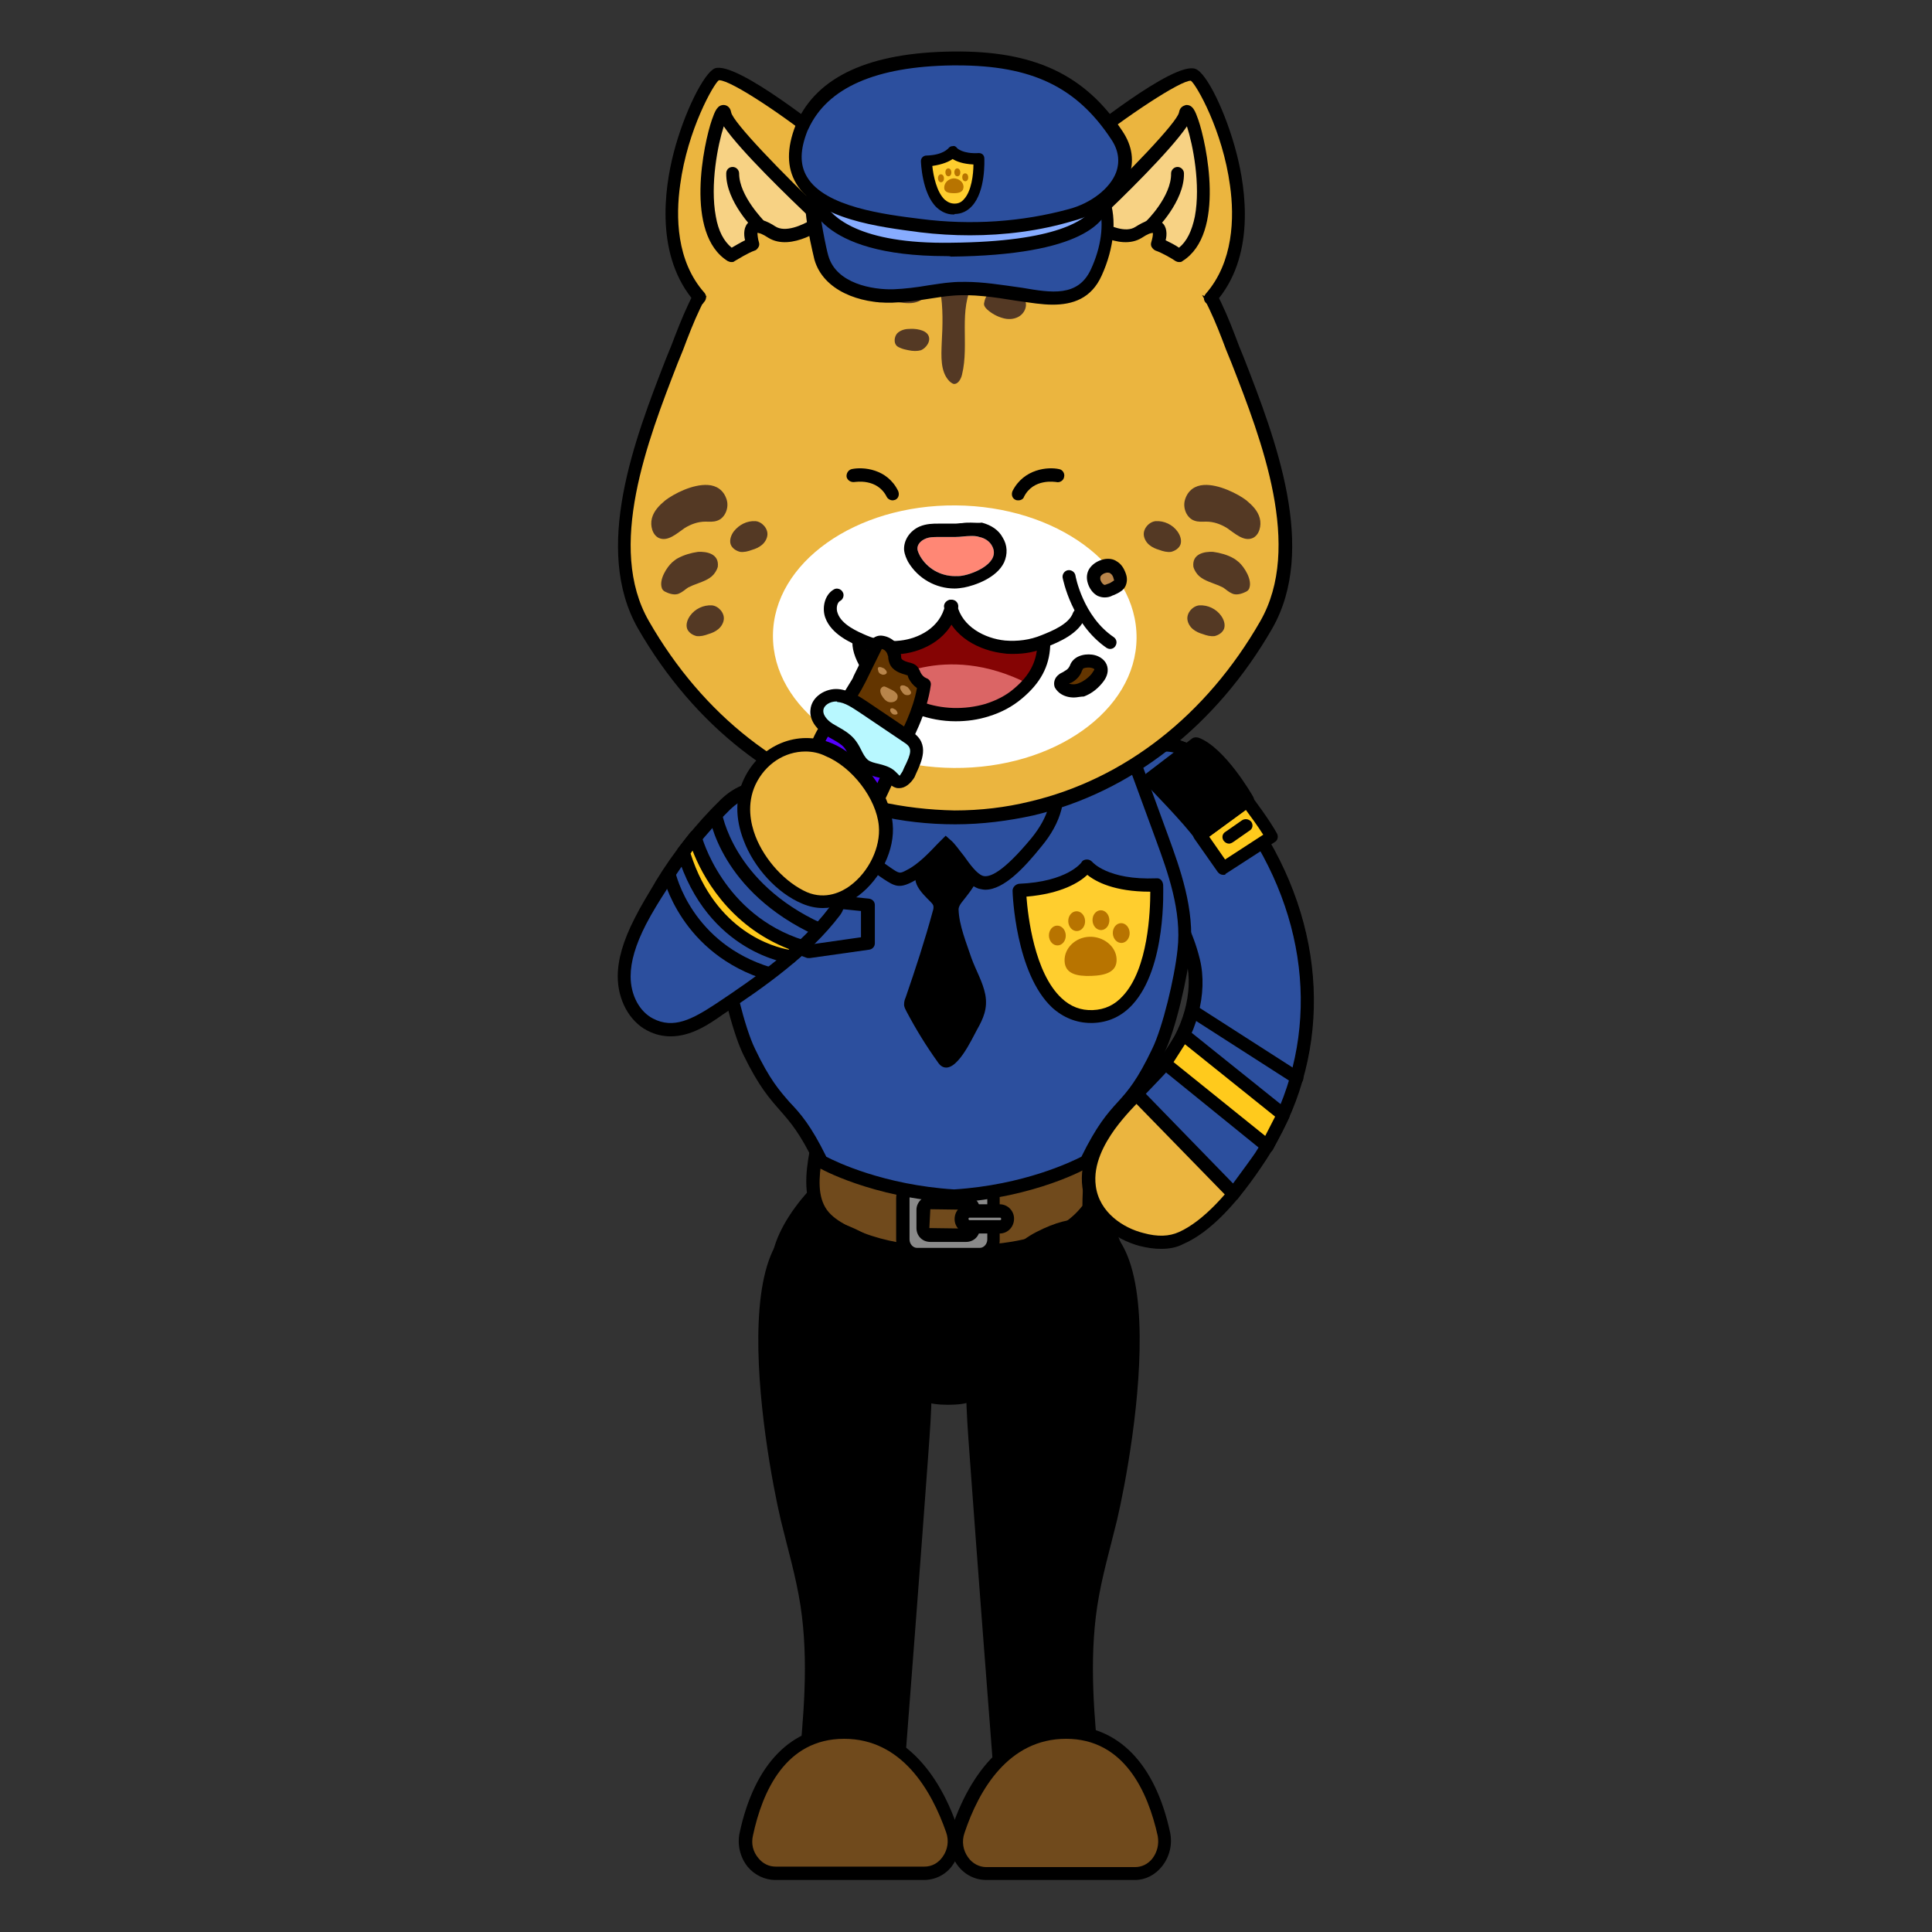 <?xml version="1.0" encoding="utf-8"?>
<!-- Generator: Adobe Illustrator 26.5.0, SVG Export Plug-In . SVG Version: 6.00 Build 0)  -->
<svg version="1.1" id="레이어_1" xmlns="http://www.w3.org/2000/svg" xmlns:xlink="http://www.w3.org/1999/xlink" x="0px"
	 y="0px" viewBox="0 0 390 390" style="enable-background:new 0 0 390 390;" xml:space="preserve">
<rect x="0" y="0" width="390" height="390" fill="#333333" stroke="none"/>
<g>
	<path d="M211.9,234.1c-5.9-3.1-13.3-4.5-20.5-4.6c-7.2,0-14.6,1.5-20.5,4.6c-7,3.7-17.5,16.3-14.7,24.1c1,2.9,3.7,5.1,6.3,7
		c8,6.1,16.2,12,24.4,17.7c1.3,0.9,7.7,0.9,9,0c8.3-5.8,16.4-11.7,24.4-17.7c2.6-1.9,5.2-4,6.3-7
		C229.4,250.4,218.9,237.7,211.9,234.1z"/>
	<g>
		<path style="fill:#704A1C;" d="M220.2,233c0,3.7-0.3,7.2-0.3,10.9c-4.9,6.6-13.5,8.2-21.3,8.7c-9.6,0.7-19.7,0.4-28.4-4.2
			c-1.6-0.9-3.3-1.9-4.4-3.5c-2.4-3.4-1.8-8.2-1.1-12.3c14.8-0.6,30.2-1.6,45.1-2.3C213.1,230.2,217.1,231.7,220.2,233z"/>
		<path d="M191.3,254.3c-7,0-14.8-0.9-21.8-4.6c-1.5-0.8-3.5-2-4.8-3.9c-2.6-3.8-2.1-8.9-1.3-13.3l0.2-1.1l1.1,0
			c7.4-0.3,15-0.7,22.5-1.1c7.6-0.4,15.1-0.8,22.5-1.1c3.5-0.1,7.5,1.3,11,2.8l0.8,0.3v0.9c0,1.9-0.1,3.7-0.2,5.5
			c-0.1,1.8-0.2,3.5-0.2,5.4v0.4l-0.3,0.4c-5.4,7.2-14.7,8.7-22.2,9.3C196.4,254.1,193.9,254.3,191.3,254.3z M165.9,233.9
			c-0.6,3.8-0.9,7.6,1,10.3c1,1.4,2.6,2.4,3.9,3.1c8.9,4.7,19.4,4.6,27.7,4c6.9-0.5,15.3-1.8,20-7.9c0-1.7,0.1-3.4,0.2-5.1
			c0.1-1.5,0.1-3,0.2-4.5c-3-1.2-6.2-2.3-9-2.2c-7.4,0.3-15,0.7-22.5,1.1C180.1,233.2,172.9,233.6,165.9,233.9z"/>
	</g>
	<g>
		<path style="fill:#8A8A8A;" d="M197.7,238.9h-12.7c-1.5,0-2.8,1.3-2.8,3v8.3c0,1.7,1.3,3,2.8,3h12.7c1.5,0,2.8-1.3,2.8-3v-8.3
			C200.5,240.2,199.3,238.9,197.7,238.9z M196.5,247.9c0,0.8-0.7,1.4-1.5,1.4h-7.2c-0.8,0-1.5-0.6-1.5-1.4v-3.7
			c0-0.8,0.7-1.4,1.5-1.4h7.2c0.8,0,1.5,0.6,1.5,1.4V247.9z"/>
		<path d="M197.7,254.5h-12.7c-2.3,0-4.1-1.9-4.1-4.3v-8.3c0-2.4,1.9-4.3,4.1-4.3h12.7c2.3,0,4.1,1.9,4.1,4.3v8.3
			C201.9,252.6,200,254.5,197.7,254.5z M185.1,240.2c-0.8,0-1.5,0.8-1.5,1.7v8.3c0,0.9,0.7,1.7,1.5,1.7h12.7c0.8,0,1.5-0.8,1.5-1.7
			v-8.3c0-0.9-0.7-1.7-1.5-1.7H185.1z M195,250.7h-7.2c-1.6,0-2.8-1.2-2.8-2.8v-3.7c0-1.5,1.3-2.8,2.8-2.8h7.2
			c1.6,0,2.8,1.2,2.8,2.8v3.7C197.8,249.5,196.6,250.7,195,250.7z M187.8,244.1l-0.2,3.8l7.3,0.1l0.2-0.1v-3.7L187.8,244.1z"/>
	</g>
	<g>
		<path style="fill:#8A8A8A;" d="M202.7,247.7h-7.9c-0.4,0-0.7-0.3-0.7-0.7v-1.8c0-0.4,0.3-0.7,0.7-0.7h7.9c0.4,0,0.7,0.3,0.7,0.7
			v1.8C203.4,247.3,203.1,247.7,202.7,247.7z"/>
		<path d="M201.8,249h-6.2c-1.6,0-2.9-1.3-2.9-2.9c0-1.7,1.3-3,2.9-3h6.2c1.6,0,2.9,1.3,2.9,2.9C204.7,247.7,203.4,249,201.8,249z
			 M195.7,245.8c-0.1,0-0.2,0.1-0.2,0.2c0,0.2,0.1,0.3,0.2,0.3h6.2c0.1,0,0.2-0.1,0.2-0.2c0-0.2-0.1-0.3-0.2-0.3H195.7z"/>
	</g>
	<g>
		<path d="M157.6,306.8c1.4,5.8,3.1,11.5,4,17.4c1.7,11.2,0.6,22.6-0.5,33.8c6.9,2.1,14.2,2.6,21.3,1.6c1.7-22.1,3.4-44.1,5-66.2
			c0.6-8.3,1.3-16.8-0.4-25c-1.7-8.2-6.1-16.1-13.1-19.7C143.4,232.9,154.5,293.6,157.6,306.8z"/>
		<g>
			<path style="fill:#704A1C;" d="M156.5,378.2c-3.9,0-6.7-3.9-5.9-7.9c1.8-8.4,6.7-20.6,19.8-20.6c12.7,0,18.9,11.5,21.8,19.9
				c1.4,4.2-1.5,8.6-5.7,8.6H156.5z"/>
			<path d="M186.5,379.5h-30c-2.1,0-4.2-1-5.6-2.7c-1.5-1.9-2.1-4.4-1.6-6.8c3-14,10.5-21.6,21.1-21.6c10.3,0,18.5,7.4,23,20.8
				c0.8,2.5,0.4,5.2-1.1,7.3C191,378.4,188.8,379.5,186.5,379.5z M170.4,351c-11.8,0-16.5,10.6-18.4,19.5c-0.4,1.7,0,3.3,1.1,4.6
				c0.9,1.1,2.1,1.7,3.5,1.7h30c1.5,0,2.8-0.7,3.7-2c1-1.4,1.3-3.2,0.7-4.9C188,361.3,182,351,170.4,351z"/>
		</g>
	</g>
	<g>
		<path d="M225.5,306.8c-1.4,5.8-3.1,11.5-4,17.4c-1.7,11.2-0.6,22.6,0.5,33.8c-6.9,2.1-14.2,2.6-21.3,1.6
			c-1.7-22.1-3.4-44.1-5-66.2c-0.6-8.3-1.3-16.8,0.4-25c1.7-8.2,6.1-16.1,13.1-19.7C239.8,232.9,228.6,293.6,225.5,306.8z"/>
		<g>
			<path style="fill:#704A1C;" d="M229.1,378.2c3.9,0,6.7-3.9,5.9-7.9c-1.8-8.4-6.7-20.6-19.8-20.6c-12.7,0-18.9,11.5-21.8,19.9
				c-1.4,4.2,1.5,8.6,5.7,8.6H229.1z"/>
			<path d="M229.1,379.5h-30c-2.3,0-4.5-1.1-5.9-3.1c-1.5-2.1-1.9-4.8-1.1-7.3c4.5-13.4,12.7-20.8,23-20.8
				c10.6,0,18.1,7.7,21.1,21.6c0.5,2.4-0.1,4.9-1.6,6.8C233.2,378.5,231.2,379.5,229.1,379.5z M215.2,351c-11.6,0-17.6,10.3-20.5,19
				c-0.6,1.7-0.3,3.5,0.7,4.9c0.9,1.3,2.3,2,3.7,2h30c1.4,0,2.6-0.6,3.5-1.7c1-1.3,1.4-2.9,1.1-4.6C231.7,361.6,226.9,351,215.2,351
				z"/>
		</g>
	</g>
</g>
<g>
	<g>
		<path style="fill:#EBB53F;" d="M232.4,150.5c0.9-0.1,1.8-0.2,2.7-0.2c8.1,0,14.1,10.6,18.7,17.9c11.8,18.8,14.9,43.3,0.7,65.2
			c-4.2,6.5-10,13.8-16.1,16.5c-2.6,1.2-5.4,0.9-8.1,0.2c-4.8-1.3-9.8-4.9-10.5-10.7c-0.6-4.4,1.5-8.9,4-12.3
			c3.4-4.6,7.7-8.2,11.3-12.5c4.6-5.5,7.5-13.7,5.7-20.9c-1.8-7.2-5-11.3-8.4-17.5c-3-5.3-6.5-9.7-6.9-16.4
			C225.1,153.8,228.2,151.2,232.4,150.5z"/>
		<path d="M234.4,252.1c-1.4,0-2.8-0.2-4.4-0.6c-4.8-1.3-10.6-5.1-11.5-11.8c-0.7-5.2,1.9-10.1,4.3-13.3c2-2.7,4.3-5.1,6.5-7.4
			c1.6-1.7,3.3-3.4,4.8-5.2c4.8-5.8,7-13.5,5.5-19.7c-1.3-5.3-3.5-8.9-6-13.1c-0.8-1.3-1.5-2.6-2.4-4c-0.6-1-1.2-2-1.7-3
			c-2.4-4.1-5-8.3-5.3-14c-0.4-6,2.4-9.9,8-10.8c0.9-0.1,1.9-0.2,2.9-0.2c8.3,0,14.2,9.5,18.9,17.1l0.9,1.4
			c13.5,21.6,13.8,46.5,0.7,66.6c-5.8,8.9-11.4,14.7-16.7,17C237.6,251.8,236.1,252.1,234.4,252.1z M235.1,151.6
			c-0.9,0-1.7,0.1-2.5,0.2l0,0c-4.3,0.7-6.1,3.2-5.8,8c0.3,5.1,2.6,8.8,5,12.8c0.6,1,1.2,2,1.8,3c0.8,1.4,1.6,2.7,2.3,4
			c2.6,4.4,4.9,8.2,6.3,13.9c1.7,6.9-0.6,15.6-6,22c-1.6,1.9-3.3,3.7-4.9,5.4c-2.2,2.2-4.4,4.5-6.3,7.1c-2,2.8-4.4,7-3.8,11.4
			c0.7,5.4,5.6,8.5,9.6,9.5c2.9,0.8,5.2,0.7,7.2-0.2c4.7-2.1,10.1-7.7,15.5-16c12.5-19.3,12.2-43.1-0.7-63.8l-0.9-1.4
			C247.5,160.4,242,151.6,235.1,151.6C235.2,151.6,235.2,151.6,235.1,151.6z M232.4,150.5L232.4,150.5L232.4,150.5z"/>
	</g>
	<g>
		<path style="fill:#2C4F9E;" d="M249,241c1-1.4,4.6-6.2,5.5-7.6c14.2-21.9,11.1-46.4-0.7-65.2c-4.6-7.3-10.6-17.9-18.7-17.9
			c-0.9,0-1.9,0.1-2.7,0.2c-4.2,0.7-7.3,3.3-6.9,9.4c0.4,6.7,3.9,11.1,6.9,16.4c3.5,6.2,6.7,10.4,8.4,17.5
			c1.8,7.2-1.2,15.4-5.7,20.9c-1.8,2.2-3.8,4.2-5.7,6.2L249,241z"/>
		<path d="M249,242.3c-0.4,0-0.7-0.1-1-0.4l-19.6-20.1c-0.5-0.5-0.5-1.3,0-1.9l0.8-0.9c1.6-1.7,3.3-3.4,4.8-5.2
			c4.8-5.8,7-13.5,5.5-19.7c-1.3-5.3-3.5-8.9-6-13.1c-0.8-1.3-1.5-2.6-2.4-4c-0.6-1-1.2-2-1.7-3c-2.4-4.1-5-8.3-5.3-14
			c-0.4-6,2.4-9.9,8-10.8c0.9-0.1,1.9-0.2,2.9-0.2c8.3,0,14.2,9.5,18.9,17.1l0.9,1.4c13.5,21.6,13.8,46.5,0.7,66.6
			c-0.7,1-2.8,3.9-4.3,6l-1.2,1.7C249.9,242.1,249.5,242.3,249,242.3C249.1,242.3,249.1,242.3,249,242.3z M231.3,220.8l17.6,18.1
			l0.3-0.4c1.4-1.9,3.6-4.9,4.2-5.8c12.5-19.3,12.2-43.1-0.7-63.8l-0.9-1.4c-4.4-7.1-9.8-15.8-16.7-15.8c0,0,0,0,0,0
			c-0.9,0-1.7,0.1-2.5,0.2c-4.3,0.7-6.1,3.2-5.8,8c0.3,5.1,2.6,8.8,5,12.8c0.6,1,1.2,2,1.8,3c0.8,1.4,1.6,2.7,2.3,4
			c2.6,4.4,4.9,8.2,6.3,13.9c1.7,6.9-0.6,15.6-6,22C234.6,217.4,232.9,219.1,231.3,220.8z"/>
	</g>
	<g>
		<line style="fill:#D4BC9F;" x1="261.8" y1="217.6" x2="240.6" y2="204"/>
		<path d="M261.8,218.9c-0.2,0-0.5-0.1-0.7-0.2l-21.2-13.6c-0.6-0.4-0.8-1.2-0.4-1.8c0.4-0.6,1.2-0.8,1.8-0.4l21.2,13.6
			c0.6,0.4,0.8,1.2,0.4,1.8C262.7,218.7,262.2,218.9,261.8,218.9z"/>
	</g>
	<g>
		<g>
			<path style="fill:#FFCA1C;" d="M251.8,161.6c0,0,3.7,4.8,5,7.3l-9.9,6.4l-4.7-6.7L251.8,161.6z"/>
			<path d="M246.9,176.6c-0.4,0-0.8-0.2-1.1-0.6l-4.7-6.7c-0.4-0.6-0.3-1.4,0.3-1.8l9.5-7c0.6-0.4,1.4-0.3,1.8,0.3
				c0.2,0.2,3.7,4.9,5.1,7.5c0.3,0.6,0.1,1.4-0.5,1.7l-9.9,6.4C247.4,176.6,247.2,176.6,246.9,176.6z M244.1,168.9l3.2,4.6l7.7-5
				c-1-1.6-2.6-3.8-3.5-5L244.1,168.9z"/>
		</g>
		<g>
			<line style="fill:#FFCA1C;" x1="251.4" y1="166.7" x2="248.1" y2="169"/>
			<path d="M248.1,170.3c-0.4,0-0.8-0.2-1.1-0.6c-0.4-0.6-0.3-1.4,0.4-1.8l3.3-2.3c0.6-0.4,1.4-0.3,1.9,0.3c0.4,0.6,0.3,1.4-0.4,1.8
				l-3.3,2.3C248.6,170.2,248.3,170.3,248.1,170.3z"/>
		</g>
		<g>
			<path d="M251.8,161.6c0,0-5.5-9.6-10.4-11.4l-9.3,7.1c0,0,8.2,8.5,10.1,11.3L251.8,161.6z"/>
			<path d="M242.3,169.9c-0.1,0-0.1,0-0.2,0c-0.4-0.1-0.7-0.3-0.9-0.6c-1.8-2.7-9.9-11-10-11.1c-0.3-0.3-0.4-0.6-0.4-1
				c0-0.4,0.2-0.7,0.5-1l9.3-7.1c0.4-0.3,0.8-0.3,1.3-0.2c5.3,1.9,10.9,11.6,11.1,12c0.3,0.6,0.2,1.3-0.4,1.7l-9.5,7
				C242.8,169.8,242.6,169.9,242.3,169.9z M234.1,157.5c2,2.1,6.3,6.6,8.4,9.3l7.5-5.5c-1.8-2.8-5.3-7.9-8.4-9.5L234.1,157.5z"/>
		</g>
	</g>
	<g>
		<polygon style="fill:#FFCA1C;" points="259.1,225.1 238.9,208.9 235.2,214.7 255.8,231.4 		"/>
		<path d="M255.8,232.7c-0.3,0-0.6-0.1-0.8-0.3l-20.6-16.7c-0.5-0.4-0.6-1.2-0.3-1.8l3.7-5.8c0.2-0.3,0.5-0.5,0.9-0.6
			c0.4-0.1,0.8,0,1,0.3l20.2,16.2c0.5,0.4,0.6,1.1,0.3,1.7L257,232c-0.2,0.4-0.5,0.6-0.9,0.7C256,232.7,255.9,232.7,255.8,232.7z
			 M236.9,214.4l18.5,14.9l2-3.9l-18.2-14.6L236.9,214.4z"/>
	</g>
</g>
<g>
	<g>
		<path style="fill:#2C4F9E;" d="M234.6,169.2c-2.2-5.9-4.3-11.8-6.5-17.8h-35.6h-35.6c-2.2,5.9-4.3,11.8-6.5,17.8
			c-2.6,7.1-5.3,14.8-4.4,22.6c0.6,5.5,3,15.8,5.2,20.5c6.2,12.9,8.3,9.3,14.5,22.2c0,0,10.3,5.9,26.8,7c16.4-1.1,26.8-7,26.8-7
			c6.2-12.9,8.3-9.3,14.5-22.2c2.3-4.7,4.6-15,5.2-20.5C239.9,184,237.3,176.3,234.6,169.2z"/>
		<path d="M192.6,242.8c-16.7-1.1-27.1-6.9-27.5-7.2l-0.4-0.2l-0.2-0.4c-3-6.3-5-8.5-7-10.8c-2.1-2.4-4.3-4.8-7.5-11.4
			c-2.4-5-4.8-15.6-5.4-20.9c-0.9-8.4,2.1-16.6,4.5-23.2l6.8-18.6h73.1l6.8,18.6c2.4,6.6,5.4,14.8,4.5,23.2
			c-0.6,5.3-2.9,15.9-5.4,20.9c-3.2,6.6-5.4,9-7.5,11.4c-2.1,2.3-4,4.5-7,10.8l-0.2,0.4l-0.4,0.2
			C219.5,235.8,209.2,241.7,192.6,242.8z M166.8,233.5c1.9,1,11.6,5.7,25.8,6.6c14.1-0.9,23.7-5.6,25.7-6.6c3.1-6.3,5.2-8.7,7.3-11
			c2.1-2.3,4-4.5,7-10.8c2.1-4.3,4.5-14.3,5.1-20c0.9-7.8-2-15.7-4.3-22l-6.2-16.9h-69.4l-6.2,16.9c-2.3,6.3-5.2,14.2-4.3,22
			c0.6,5.7,3,15.7,5.1,20c3,6.3,5,8.5,7,10.8C161.6,224.8,163.7,227.2,166.8,233.5z"/>
	</g>
	<path d="M187.8,182c0.2,0.2,0.5,0.5,0.6,0.8c0.1,0.4,0,0.8-0.1,1.1c-1.6,5.9-3.5,11.7-5.5,17.5c-0.2,0.4-0.3,0.9-0.3,1.4
		c0,0.5,0.3,1,0.5,1.4c1.9,3.6,4,7,6.3,10.2c0.2,0.3,0.5,0.7,0.9,0.9c2.8,1.5,6-5.6,7-7.4c1.3-2.3,2.2-4.3,1.7-7.1
		c-0.5-2.6-1.9-4.9-2.8-7.4c-1-3-2.5-6.6-2.6-9.8c0-0.5,0.3-1,0.6-1.4c1.1-1.4,2.2-2.7,3-4.3c0.8-1.6,1.1-3.5,0.6-5.1
		c-1.4-4.2-6.8-4.1-9.4-1.4c-1.1,1.1-2.1,2.8-2.9,4.1C183.6,177.9,186,180.2,187.8,182z"/>
	<g>
		<path style="fill:#2C4F9E;" d="M168,158.4c-0.1,7.1,5.7,14.4,10.9,17.8c2.1,1.4,2.5,1.7,4.7,0.6c2.7-1.4,5.3-4.3,7.4-6.4
			c2.2,1.9,4.3,6.8,7.1,7.6c3.6,1.1,9.1-5.5,11.2-8.1c3.1-3.8,5.2-8.5,3.6-13.5c-3.2-10.3-14-14.3-23.3-13.9
			c-6.7,0.3-15.4,3.3-19.5,9.3C168.7,154,168.1,156.2,168,158.4z"/>
		<path d="M198.9,179.6c-0.4,0-0.8-0.1-1.3-0.2c-2.1-0.7-3.7-2.9-5.2-5c-0.5-0.7-1-1.4-1.5-2c-1.9,2-4.3,4.4-6.7,5.6
			c-2.7,1.4-3.6,0.9-5.9-0.6c-5.9-3.8-11.7-11.6-11.6-19c0-2.6,0.8-5,2.2-7.2c4.3-6.4,13.4-9.6,20.5-9.9c9.8-0.5,21.2,3.9,24.7,14.8
			c1.5,4.8,0.2,9.9-3.9,14.8C206.9,175,202.7,179.6,198.9,179.6z M190.9,168.7l0.9,0.8c1,0.8,1.8,2.1,2.8,3.3c1.2,1.7,2.6,3.6,3.8,4
			c1.3,0.4,4-0.6,9.8-7.6c3.5-4.3,4.6-8.4,3.4-12.3c-3-9.6-13.3-13.4-22-12.9c-6.5,0.3-14.7,3.2-18.4,8.7c-1.2,1.7-1.7,3.6-1.8,5.7
			l0,0c-0.1,6.5,5.3,13.4,10.3,16.7c1.9,1.3,1.9,1.3,3.4,0.5c2.2-1.1,4.4-3.4,6.2-5.3L190.9,168.7z"/>
	</g>
	<path d="M163.2,193.4c-0.2,0-0.3,0-0.5-0.1l-10.1-3.7c-0.6-0.2-1-0.9-0.8-1.5l1.7-7.8c0.1-0.7,0.8-1.1,1.4-1l20.5,2.1
		c0.7,0.1,1.2,0.6,1.2,1.3v7.7c0,0.7-0.5,1.2-1.1,1.3l-12,1.7C163.3,193.4,163.3,193.4,163.2,193.4z M154.6,187.5l8.7,3.2l10.5-1.5
		v-5.3l-18.1-1.8L154.6,187.5z"/>
	<g>
		<g>
			<path style="fill:#FFCE2E;" d="M233.5,178.7c-10.8,0.4-14-3.9-14-3.9s-2.9,4.5-13.7,4.9c0,0,0.8,26,14.9,25.5
				C234.7,204.7,233.5,178.7,233.5,178.7z"/>
			<path d="M220.2,206.5c-2.9,0-5.6-1.1-7.8-3.1c-7.4-6.9-8-23-8-23.6c0-0.7,0.6-1.3,1.3-1.4c9.8-0.4,12.6-4.3,12.6-4.3
				c0.2-0.4,0.6-0.6,1.1-0.6c0.5,0,0.8,0.2,1.1,0.5c0,0,3.1,3.7,12.9,3.3c0.8-0.1,1.3,0.5,1.4,1.3c0,0.7,0.7,16.7-6.2,24.2
				c-2.2,2.4-4.9,3.6-8,3.7C220.5,206.5,220.3,206.5,220.2,206.5z M207.2,181c0.3,3.9,1.6,15.4,7.1,20.5c1.8,1.7,3.9,2.5,6.3,2.4
				c2.4-0.1,4.4-1,6.1-2.9c5.1-5.5,5.5-17.1,5.5-21c0,0-0.1,0-0.1,0c-7.1,0-10.9-2-12.6-3.4C217.9,178.1,214.3,180.4,207.2,181z"/>
		</g>
		<g>
			<path style="fill:#B87400;" d="M225.4,193.6c0.1,2.6-2.2,3.3-5.1,3.4c-2.9,0.1-5.3-0.4-5.4-3s2.2-4.8,5-4.9
				S225.3,191,225.4,193.6z"/>
			<g>
				
					<ellipse transform="matrix(0.999 -3.796101e-02 3.796101e-02 0.999 -7.017 8.242)" style="fill:#B87400;" cx="213.5" cy="188.9" rx="1.7" ry="2"/>
				
					<ellipse transform="matrix(0.999 -3.796101e-02 3.796101e-02 0.999 -6.989 8.731)" style="fill:#B87400;" cx="226.4" cy="188.4" rx="1.7" ry="2"/>
			</g>
			<g>
				
					<ellipse transform="matrix(0.999 -3.796101e-02 3.796101e-02 0.999 -6.902 8.388)" style="fill:#B87400;" cx="217.4" cy="186" rx="1.7" ry="2"/>
				
					<ellipse transform="matrix(0.999 -3.796101e-02 3.796101e-02 0.999 -6.892 8.574)" style="fill:#B87400;" cx="222.3" cy="185.8" rx="1.7" ry="2"/>
			</g>
		</g>
	</g>
</g>
<g>
	<g>
		<path style="fill:#EBB53F;" d="M249,70.2c-2.2-5.8-4.5-11.6-8.3-16.3c-9.2-11.1-24.2-12.8-37.2-12.8c-3.5,0-7-0.1-10.6-0.1
			c-3.5,0-7.1,0.1-10.6,0.1c-13,0-28.1,1.7-37.2,12.8c-3.8,4.7-6.1,10.5-8.3,16.3c-6.1,16-16.2,39.6-6.7,56
			c11.6,20.2,28.7,32.6,47.4,37c5.1,1.2,10.2,1.8,15.5,1.8c5.2,0,10.4-0.6,15.5-1.8c18.7-4.4,35.7-16.8,47.4-37
			C265.1,109.8,255.1,86.1,249,70.2z"/>
		<path d="M192.8,166.4c-5.4,0-10.7-0.6-15.8-1.8c-19.8-4.7-36.9-18.1-48.2-37.7c-9.2-16.1-0.7-38.2,5.6-54.4l1.1-2.7
			c2.1-5.5,4.5-11.8,8.5-16.7c9.7-11.8,25.5-13.3,38.2-13.3c2.5,0,5,0,7.6-0.1l3,0l3,0c2.5,0,5.1,0.1,7.6,0.1
			c12.7,0,28.6,1.5,38.2,13.3c4,4.9,6.4,11.1,8.5,16.7l1.1,2.7c6.3,16.2,14.8,38.3,5.6,54.4c-11.3,19.6-28.4,33-48.2,37.7
			C203.6,165.7,198.3,166.4,192.8,166.4z M192.8,42.3l-3,0c-2.5,0-5.1,0.1-7.6,0.1c-12.1,0-27.2,1.4-36.2,12.3
			c-3.7,4.5-6,10.3-8.1,15.9l-1.1,2.7c-6.1,15.7-14.4,37.2-5.8,52.1c10.9,19,27.4,31.9,46.5,36.4c4.9,1.1,10,1.7,15.2,1.8
			c5.2,0,10.3-0.6,15.2-1.8c19.1-4.5,35.6-17.4,46.5-36.4c8.6-15,0.3-36.5-5.8-52.1l-1.1-2.7l0,0c-2.1-5.6-4.4-11.4-8.1-15.9
			c-9-10.9-24-12.3-36.2-12.3c-2.5,0-5,0-7.6-0.1L192.8,42.3z"/>
	</g>
	
		<ellipse transform="matrix(7.726332e-03 -1 1 7.726332e-03 62.741 320.229)" style="fill:#FFFFFF;" cx="192.7" cy="128.5" rx="26.5" ry="36.7"/>
	<g>
		<path style="fill-rule:evenodd;clip-rule:evenodd;fill:#FF8775;" d="M192.8,108.4c1.6,0,3.3-0.4,4.9,0c1,0.2,2,0.8,2.5,1.7
			c2,3.4-3.5,5.7-5.9,6.1c-3.5,0.6-6.8-1-8.6-4c-0.2-0.4-0.4-0.8-0.5-1.3c-0.1-0.9,0.6-1.7,1.5-2.1c0.8-0.4,1.8-0.4,2.7-0.4
			C190.5,108.4,191.7,108.4,192.8,108.4z"/>
		<path d="M196,108.2c0.6,0,1.1,0,1.7,0.2c1,0.2,2,0.8,2.5,1.7c2,3.4-3.5,5.7-5.9,6.1c-0.5,0.1-1,0.1-1.5,0.1
			c-2.9,0-5.6-1.5-7.1-4.1c-0.2-0.4-0.4-0.8-0.5-1.3c-0.1-0.9,0.6-1.7,1.5-2.1c0.8-0.4,1.8-0.4,2.7-0.4c1.1,0,2.2,0,3.4,0
			C193.9,108.4,194.9,108.2,196,108.2 M196,105.5L196,105.5c-0.6,0-1.2,0-1.8,0.1c-0.5,0-0.9,0.1-1.4,0.1l-1.7,0l-1.7,0
			c-1,0-2.4,0-3.8,0.6c-2,0.9-3.2,2.8-3.1,4.7c0.1,1,0.5,1.8,0.8,2.4c2,3.4,5.6,5.4,9.4,5.4c0.6,0,1.3-0.1,1.9-0.2
			c2.1-0.4,6.6-1.9,8.1-5.1c0.7-1.6,0.7-3.4-0.3-5c-0.8-1.5-2.3-2.5-4.2-3C197.6,105.6,196.8,105.5,196,105.5L196,105.5z"/>
	</g>
	<g>
		<path style="fill:#EBB53F;" d="M180.4,43.9c0,0-7.6-10.4-13-14.7c-5.3-4.3-19.8-15-22.6-14c-2.8,1-16.8,30-3.5,45.1"/>
		<path d="M141.3,61.5c-0.4,0-0.7-0.2-1-0.5c-8.1-9.2-6.2-22.9-4.3-30.2c2.1-8.1,6.1-16.1,8.3-17c4.4-1.6,23.1,13.6,23.9,14.2
			c5.4,4.4,12.9,14.5,13.2,14.9c0.4,0.6,0.3,1.4-0.3,1.9c-0.6,0.4-1.4,0.3-1.9-0.3c-0.1-0.1-7.6-10.3-12.7-14.5
			c-7.8-6.4-18.9-13.8-21.3-13.8c0,0-0.1,0-0.1,0c-1,0.7-6.3,9.9-7.8,21.1c-0.9,6.4-0.8,15.4,4.9,21.8c0.5,0.6,0.4,1.4-0.1,1.9
			C141.9,61.4,141.6,61.5,141.3,61.5z"/>
	</g>
	<g>
		<path style="fill:#F7D284;" d="M166,44.5c0,0-19.3-18.1-19.8-21.6c-0.5-3.5-8.4,22.6,1.4,28.7c0,0,2.7-1.8,4.3-2.3
			c0,0-2.3-6.3,3.8-2.5C159.7,49.3,166,44.5,166,44.5z"/>
		<path d="M147.6,52.9c-0.2,0-0.5-0.1-0.7-0.2c-8.8-5.5-4.8-23.9-3.2-28.5c0.6-1.7,1.1-3.1,2.5-3c0.2,0,1.2,0.2,1.4,1.5
			c0.4,2,10.2,12.2,19.4,20.9c0.3,0.3,0.4,0.6,0.4,1c0,0.4-0.2,0.8-0.5,1c-0.3,0.2-7.1,5.3-11.8,2.4c-1.2-0.8-1.9-1-2.2-1
			c0,0.4,0.1,1.3,0.3,1.9c0.1,0.3,0.1,0.7-0.1,1c-0.2,0.3-0.4,0.6-0.8,0.7c-1.2,0.4-3.3,1.7-4,2.1C148.1,52.9,147.9,52.9,147.6,52.9
			z M146.1,25.5c-1.2,3.7-2.8,11.8-1.6,18.2c0.5,2.9,1.6,5,3.2,6.3c0.7-0.4,1.7-1,2.7-1.5c-0.3-1.2-0.3-2.8,0.8-3.7
			c1.5-1.2,3.8-0.1,5.3,0.9c2,1.3,5.4-0.2,7.4-1.4C159.3,39.9,149.5,30.5,146.1,25.5z"/>
	</g>
	<g>
		<path style="fill:#FF8775;" d="M153.4,45.7c0,0-5.6-5.5-5.5-10.6"/>
		<path d="M153.4,47c-0.3,0-0.7-0.1-0.9-0.4c-0.2-0.2-6-5.9-5.9-11.6c0-0.7,0.5-1.3,1.3-1.3c0.7,0,1.3,0.6,1.3,1.3
			c0,4.6,5.1,9.6,5.1,9.7c0.5,0.5,0.5,1.4,0,1.9C154.1,46.9,153.8,47,153.4,47z"/>
	</g>
	<g>
		<path style="fill:#EBB53F;" d="M205.3,43.9c0,0,7.6-10.4,13-14.7c5.3-4.3,19.8-15,22.6-14c2.8,1,16.8,30,3.5,45.1"/>
		<path d="M244.4,61.5c-0.3,0-0.6-0.1-0.9-0.3c-0.6-0.5-0.6-1.3-0.1-1.9c5.6-6.4,5.8-15.4,4.9-21.8c-1.5-11.2-6.8-20.4-7.9-21.2
			c-1.9-0.2-13.3,7.3-21.3,13.8c-5.1,4.2-12.6,14.4-12.7,14.5c-0.4,0.6-1.3,0.7-1.9,0.3c-0.6-0.4-0.7-1.3-0.3-1.9
			c0.3-0.4,7.8-10.6,13.2-14.9c0.8-0.6,19.5-15.8,23.9-14.2c2.3,0.8,6.2,8.9,8.3,17c1.9,7.3,3.9,21-4.3,30.2
			C245.1,61.4,244.7,61.5,244.4,61.5z"/>
	</g>
	<g>
		<path style="fill:#F7D284;" d="M219.6,44.5c0,0,19.3-18.1,19.8-21.6s8.4,22.6-1.4,28.7c0,0-2.7-1.8-4.3-2.3c0,0,2.3-6.3-3.8-2.5
			C226,49.3,219.6,44.5,219.6,44.5z"/>
		<path d="M238,52.9c-0.3,0-0.5-0.1-0.7-0.2c-0.7-0.5-2.8-1.7-4-2.1c-0.3-0.1-0.6-0.4-0.8-0.7c-0.2-0.3-0.2-0.7-0.1-1
			c0.2-0.7,0.4-1.5,0.3-1.9c-0.3,0-1,0.2-2.2,1c-4.6,2.9-11.5-2.2-11.8-2.4c-0.3-0.2-0.5-0.6-0.5-1c0-0.4,0.1-0.8,0.4-1
			c9.2-8.7,19-18.9,19.4-20.9c0.2-1.3,1.2-1.4,1.4-1.5c1.4-0.1,1.9,1.3,2.5,3c1.6,4.6,5.6,23-3.2,28.5
			C238.5,52.9,238.3,52.9,238,52.9z M235.3,48.5c1,0.5,2,1,2.7,1.5c1.6-1.3,2.6-3.4,3.2-6.3c1.2-6.4-0.4-14.5-1.6-18.2
			c-3.4,5-13.1,14.5-17.8,18.9c2.1,1.2,5.4,2.7,7.4,1.4c1.6-1,3.8-2.2,5.3-0.9C235.6,45.7,235.6,47.4,235.3,48.5z"/>
	</g>
	<g>
		<path style="fill:#FF8775;" d="M232.3,45.7c0,0,5.6-5.5,5.5-10.6"/>
		<path d="M232.3,47c-0.3,0-0.7-0.1-1-0.4c-0.5-0.5-0.5-1.4,0-1.9c0.1,0,5.2-5.1,5.1-9.7c0-0.7,0.6-1.3,1.3-1.3c0,0,0,0,0,0
			c0.7,0,1.3,0.6,1.3,1.3c0.1,5.7-5.7,11.4-5.9,11.6C232.9,46.9,232.6,47,232.3,47z"/>
	</g>
	<path style="fill-rule:evenodd;clip-rule:evenodd;fill:#543924;" d="M190.1,69.2c-0.1,2.7-0.3,5.8,1.5,7.7c0.3,0.3,0.6,0.5,0.9,0.6
		c0.9,0.1,1.5-1,1.7-1.9c1.5-6.1-0.8-13.1,2.3-18.5c0.5-0.9,1.2-1.8,1.6-2.8c1.7-4.8-8.6-6.8-9.5-1.8c-0.3,1.9,0.9,4.4,1.2,6.2
		C190.4,62,190.3,65.7,190.1,69.2z"/>
	<path style="fill-rule:evenodd;clip-rule:evenodd;fill:#543924;" d="M142.9,97.9c1.7,0.1,3.2,1,3.8,3c0.5,1.7-0.4,3.7-1.9,4.2
		c-0.8,0.3-1.6,0.2-2.4,0.2c-1.5,0-2.9,0.5-4.2,1.3c-1.6,1.1-3.4,2.8-5.2,2c-1.3-0.6-1.8-2.5-1.4-4c0.4-1.5,1.5-2.6,2.7-3.6
		C136,99.7,139.8,97.7,142.9,97.9z"/>
	<path style="fill-rule:evenodd;clip-rule:evenodd;fill:#543924;" d="M136.8,112.7c-0.4,0.2-0.7,0.5-1.1,0.8c-1.1,1-2.7,3.5-2.1,5.2
		c0.1,0.4,0.5,0.7,0.8,0.8c0.8,0.4,1.9,0.7,2.7,0.3c0.7-0.3,1.2-0.8,1.8-1.2c0.6-0.3,1.3-0.6,1.9-0.8c1.3-0.5,2.8-1,3.6-2.3
		c0.2-0.3,0.4-0.7,0.5-1.1c0.3-2.6-2.2-3.1-4-3C139.5,111.6,138.1,112,136.8,112.7z"/>
	<path style="fill-rule:evenodd;clip-rule:evenodd;fill:#543924;" d="M179.8,54.5c-0.4,0-0.9,0.1-1.3,0.2c-1.4,0.4-3.9,1.8-4,3.6
		c0,0.4,0.1,0.8,0.4,1.1c0.5,0.8,1.4,1.5,2.3,1.6c0.7,0.1,1.4-0.2,2.1-0.2c0.7,0,1.4,0.1,2,0.2c1.4,0.2,2.9,0.4,4.2-0.2
		c0.4-0.2,0.7-0.4,0.9-0.8c1.4-2.1-0.6-3.8-2.3-4.6C182.7,54.8,181.2,54.4,179.8,54.5z"/>
	<path style="fill-rule:evenodd;clip-rule:evenodd;fill:#543924;" d="M139.3,124.3c-0.5,0.7-0.9,1.7-0.6,2.6
		c0.3,0.8,1.1,1.3,1.9,1.5c0.8,0.1,1.6-0.1,2.4-0.4c0.7-0.2,1.4-0.5,2-1c0.6-0.5,1-1.2,1.1-1.9c0.2-1.4-1.1-2.8-2.4-2.9
		C142,122.1,140.3,122.9,139.3,124.3z"/>
	<path style="fill-rule:evenodd;clip-rule:evenodd;fill:#543924;" d="M148.1,107.3c-0.5,0.7-0.9,1.7-0.6,2.6
		c0.3,0.8,1.1,1.3,1.9,1.5c0.8,0.1,1.6-0.1,2.4-0.4c0.7-0.2,1.4-0.5,2-1c0.6-0.5,1-1.2,1.1-1.9c0.2-1.4-1.1-2.8-2.4-2.9
		C150.8,105.1,149.2,105.9,148.1,107.3z"/>
	<path style="fill-rule:evenodd;clip-rule:evenodd;fill:#543924;" d="M243,97.9c-1.7,0.1-3.2,1-3.8,3c-0.5,1.7,0.4,3.7,1.9,4.2
		c0.8,0.3,1.6,0.2,2.4,0.2c1.5,0,2.9,0.5,4.2,1.3c1.6,1.1,3.4,2.8,5.2,2c1.3-0.6,1.8-2.5,1.4-4c-0.4-1.5-1.5-2.6-2.7-3.6
		C249.9,99.7,246,97.7,243,97.9z"/>
	<path style="fill-rule:evenodd;clip-rule:evenodd;fill:#543924;" d="M249,112.7c0.4,0.2,0.7,0.5,1.1,0.8c1.1,1,2.7,3.5,2.1,5.2
		c-0.1,0.4-0.5,0.7-0.8,0.8c-0.8,0.4-1.9,0.7-2.7,0.3c-0.7-0.3-1.2-0.8-1.8-1.2c-0.6-0.3-1.3-0.6-1.9-0.8c-1.3-0.5-2.8-1-3.6-2.3
		c-0.2-0.3-0.4-0.7-0.5-1.1c-0.3-2.6,2.2-3.1,4-3C246.3,111.6,247.8,112,249,112.7z"/>
	<path style="fill-rule:evenodd;clip-rule:evenodd;fill:#543924;" d="M246.5,124.3c0.5,0.7,0.9,1.7,0.6,2.6
		c-0.3,0.8-1.1,1.3-1.9,1.5c-0.8,0.1-1.6-0.1-2.4-0.4c-0.7-0.2-1.4-0.5-2-1c-0.6-0.5-1-1.2-1.1-1.9c-0.2-1.4,1.1-2.8,2.4-2.9
		C243.8,122.1,245.5,122.9,246.5,124.3z"/>
	<path style="fill-rule:evenodd;clip-rule:evenodd;fill:#543924;" d="M237.7,107.3c0.5,0.7,0.9,1.7,0.6,2.6
		c-0.3,0.8-1.1,1.3-1.9,1.5c-0.8,0.1-1.6-0.1-2.4-0.4c-0.7-0.2-1.4-0.5-2-1c-0.6-0.5-1-1.2-1.1-1.9c-0.2-1.4,1.1-2.8,2.4-2.9
		C235,105.1,236.7,105.9,237.7,107.3z"/>
	<path style="fill-rule:evenodd;clip-rule:evenodd;fill:#543924;" d="M207.7,51.9c0.5-0.1,1.1-0.2,1.6-0.3c0.3-0.1,0.5-0.2,0.7-0.4
		c0.3-0.3,0.3-0.8,0.2-1.2c-0.3-1.5-1.5-2.5-2.8-3.1c-1.4-0.7-2.9-0.9-4.4-0.8c-1.1,0-2.4-0.1-3.2,0.8c-0.7,0.9-0.5,2.3,0.2,3.2
		c0.7,0.9,1.9,1.2,2.9,1.4C204.5,51.9,206.1,52,207.7,51.9z"/>
	<path style="fill-rule:evenodd;clip-rule:evenodd;fill:#543924;" d="M207.1,61.3c-0.5-4.3-7.7-4.5-8.4-0.3
		c-0.1,0.3-0.1,0.6,0.1,0.9c0.1,0.2,0.3,0.4,0.5,0.6c0.9,0.8,2,1.4,3.1,1.7c1,0.3,2.1,0.3,3.1-0.2C206.5,63.5,207.2,62.4,207.1,61.3
		z"/>
	<path style="fill-rule:evenodd;clip-rule:evenodd;fill:#543924;" d="M186.2,52c1.3-0.5,2.6-2.2,1.9-3.7c-0.7-1.5-3.4-1.7-4.8-1.6
		c-1.1,0-2.2,0.3-2.9,1.2c-0.7,0.8-0.9,2.3-0.1,3c0.3,0.3,0.7,0.5,1.1,0.6c0.6,0.2,1.3,0.4,1.9,0.5C184.2,52.2,185.2,52.3,186.2,52z
		"/>
	<path style="fill-rule:evenodd;clip-rule:evenodd;fill:#543924;" d="M185.9,70.7c1-0.4,2.1-1.8,1.5-3c-0.6-1.2-2.8-1.4-3.9-1.3
		c-0.9,0-1.8,0.3-2.4,0.9c-0.6,0.7-0.7,1.9-0.1,2.5c0.2,0.2,0.6,0.4,0.9,0.5c0.5,0.2,1,0.3,1.5,0.4
		C184.3,70.9,185.2,70.9,185.9,70.7z"/>
	<g>
		<path d="M180.2,101c-0.5,0-1-0.3-1.2-0.7c-1.9-3.8-6.3-3-6.5-3c-0.7,0.1-1.4-0.3-1.6-1c-0.1-0.7,0.3-1.4,1-1.6
			c2.3-0.5,7.2-0.1,9.4,4.4c0.3,0.7,0.1,1.5-0.6,1.8C180.6,100.9,180.4,101,180.2,101z"/>
		<path d="M205.6,101c-0.2,0-0.4,0-0.6-0.1c-0.7-0.3-0.9-1.1-0.6-1.8c2.3-4.5,7.2-4.9,9.4-4.4c0.7,0.1,1.2,0.9,1,1.6
			c-0.1,0.7-0.9,1.2-1.6,1c-0.2,0-4.6-0.8-6.5,3C206.6,100.7,206.1,101,205.6,101z"/>
	</g>
	<g>
		<path style="fill:#850404;" d="M172.8,130.4c0,1.3,0.5,2.6,1.5,4.2c2.4,3.8,6.1,6.8,10.3,8.4c4.2,1.6,8.9,1.7,13.3,0.4
			c2.3-0.7,4.4-1.8,6.1-3.2c3.1-2.6,5.7-6.7,6.1-10.1c-2.7,0.3-12.3,1.5-18-5C186.7,133.1,175.6,131.3,172.8,130.4z"/>
		<path style="fill:#DB6565;" d="M178,138c0,0,12.4-8.8,29.7,0.1c0,0-3.7,5.4-13.2,6.1C194.5,144.2,184,145,178,138z"/>
		<path d="M192.9,145.6c-2.7,0-5.3-0.5-7.8-1.4c-4.6-1.7-8.6-5-11.2-9.1c-1.4-2.3-2-4.3-1.8-6.1c0.1-0.7,0.8-1.2,1.5-1.2
			c0.7,0.1,1.3,0.7,1.2,1.5c-0.1,1.3,0.3,2.7,1.4,4.4c2.3,3.7,5.8,6.5,9.9,8c4.1,1.5,8.6,1.6,12.8,0.4c2.2-0.7,4.2-1.7,5.8-3.1
			c3.1-2.6,4.5-5.3,4.7-8.7c0-0.7,0.7-1.3,1.4-1.3c0.7,0,1.3,0.7,1.2,1.4c-0.2,4.2-2,7.5-5.7,10.6c-1.9,1.6-4.1,2.8-6.7,3.6
			C197.4,145.3,195.2,145.6,192.9,145.6z"/>
		<g>
			<path d="M180.3,132c-2.2,0-4.4-0.5-6.4-1.3c-2.3-1-6.1-2.7-7.3-6c-0.7-1.9-0.2-4.6,1.7-5.7c0.6-0.4,1.5-0.1,1.8,0.5
				c0.4,0.6,0.1,1.5-0.5,1.8c-0.6,0.3-0.9,1.5-0.5,2.5c0.8,2.3,4,3.7,5.9,4.5c2.1,0.9,4.5,1.3,6.8,1c3.5-0.4,8-2.5,9-7.2
				c0.1-0.7,0.9-1.2,1.6-1c0.7,0.1,1.2,0.9,1,1.6c-1.3,6.1-6.9,8.8-11.3,9.3C181.5,132,180.9,132,180.3,132z"/>
		</g>
		<g>
			<path d="M204.5,132c-0.6,0-1.2,0-1.8-0.1c-4.7-0.5-10.7-3.2-12.1-9.2c-0.2-0.7,0.3-1.4,1-1.6c0.7-0.2,1.4,0.3,1.6,1
				c1,4.4,5.6,6.8,9.7,7.2c2.5,0.2,5-0.1,7.4-1.1c2-0.8,5.5-2.2,6.3-4.5c0.3-0.7,1-1,1.7-0.8c0.7,0.3,1,1,0.8,1.7
				c-1.3,3.4-5.4,5-7.8,6C209.2,131.6,206.9,132,204.5,132z"/>
		</g>
		<path d="M224.1,131c-0.3,0-0.5-0.1-0.7-0.2c-7.1-4.9-8.8-13.8-8.9-14.2c-0.1-0.7,0.4-1.4,1.1-1.5c0.7-0.1,1.4,0.4,1.5,1.1
			c0,0.1,1.5,8.2,7.7,12.4c0.6,0.4,0.8,1.2,0.3,1.9C224.9,130.8,224.5,131,224.1,131z"/>
	</g>
	<g>
		<path style="fill:#633500;" d="M217.6,134c-0.3,0.3-0.4,0.7-0.5,1c-0.3,0.6-0.8,1.2-1.4,1.5c-0.4,0.2-0.8,0.3-1.1,0.6
			c-0.3,0.3-0.6,0.7-0.4,1.1c0.1,0.2,0.3,0.4,0.5,0.6c1,0.7,2.4,0.8,3.6,0.4s2.2-1.3,3-2.2c0.4-0.5,0.8-1.1,0.9-1.7
			C222.4,133.1,218.7,132.8,217.6,134z"/>
		<path d="M216.8,140.8c-1.1,0-2.1-0.3-2.9-0.9c-0.5-0.4-0.8-0.8-1-1.2c-0.3-0.9,0-1.9,0.8-2.5c0.3-0.3,0.7-0.4,1-0.6l0.3-0.2
			c0.4-0.2,0.7-0.5,0.9-0.9l0.1-0.2c0.1-0.3,0.3-0.7,0.7-1.1l0,0c1.2-1.2,3.5-1.4,5-0.7c1.3,0.6,2,1.7,1.9,3
			c-0.1,1.1-0.7,1.9-1.2,2.5c-1.1,1.3-2.3,2.1-3.6,2.6C218.1,140.6,217.4,140.8,216.8,140.8z M215.8,138c0.6,0.2,1.3,0.2,2-0.1
			c0.8-0.3,1.7-0.9,2.5-1.8c0.2-0.3,0.5-0.7,0.6-0.9c0-0.1,0-0.2-0.3-0.3c-0.7-0.3-1.8-0.1-2,0.1l0,0c0,0.1-0.1,0.2-0.2,0.4
			l-0.1,0.3c-0.4,0.9-1.1,1.6-2,2.1C216.2,137.8,216,137.9,215.8,138C215.9,137.9,215.8,138,215.8,138z M217.6,134L217.6,134
			L217.6,134z"/>
	</g>
	<g>
		<path style="fill:#B8854B;" d="M225.4,118.3c-0.4,0.3-1,0.5-1.4,0.7c-1.6,0.8-2.9-0.4-3.2-1.9c-0.4-1.5,0.9-2.5,2.3-2.9
			c0.6-0.1,1.2-0.1,1.7,0.2c0.7,0.4,1,1.1,1.2,1.8c0.1,0.5,0.2,1,0,1.4C225.9,118,225.7,118.2,225.4,118.3z"/>
		<path d="M223,120.6c-0.5,0-0.9-0.1-1.4-0.3c-1-0.5-1.8-1.6-2.1-2.9c-0.2-0.9-0.1-1.8,0.4-2.6c0.6-0.9,1.6-1.6,2.9-1.9
			c0.9-0.2,1.9-0.1,2.6,0.4c0.9,0.5,1.5,1.4,1.9,2.6c0.3,0.9,0.2,1.7-0.1,2.4c-0.2,0.4-0.5,0.8-1,1.1c0,0,0,0,0,0
			c-0.4,0.3-0.9,0.5-1.3,0.7l-0.3,0.1C224.1,120.5,223.5,120.6,223,120.6z M225.4,118.3L225.4,118.3L225.4,118.3z M223.7,115.6
			c-0.1,0-0.2,0-0.3,0c-0.6,0.1-1,0.4-1.2,0.7c-0.1,0.1-0.1,0.3-0.1,0.6c0.1,0.5,0.4,0.9,0.7,1.1c0.1,0.1,0.3,0.1,0.7-0.1l0.3-0.1
			c0.3-0.1,0.6-0.3,0.9-0.5l0,0c0.1-0.1,0.1-0.1,0.2-0.1c0,0,0-0.1-0.1-0.4c-0.1-0.5-0.4-0.9-0.6-1
			C224,115.6,223.8,115.6,223.7,115.6z"/>
	</g>
</g>
<g>
	<g>
		<g>
			<path style="fill:#633500;" d="M176.9,130.1c0.1-0.1,0.1-0.3,0.2-0.4c0.2-0.1,0.4-0.2,0.6-0.2c1.3,0,2.5,1.1,2.8,2.4
				c0.1,0.5,0.1,1,0.3,1.5c0.4,0.9,1.4,1.2,2.3,1.5c0.4,0.1,0.8,0.2,1.1,0.5c0.2,0.2,0.3,0.6,0.4,0.9c0.3,0.8,1.1,1.5,1.9,1.8
				c-0.7,5.4-3.4,10.4-6,15.2c-2.1-1.1-3.9-2.6-5.5-4.4c-1.2-1.4-3.8-3.8-4.2-5.7c-0.4-1.6,1.8-4.7,2.6-6.2
				C174.6,134.8,175.7,132.4,176.9,130.1z"/>
			<path d="M180.6,154.6c-0.2,0-0.4,0-0.6-0.1c-2-1-4-2.5-5.9-4.7l-0.7-0.7c-1.5-1.6-3.4-3.6-3.8-5.5c-0.5-1.8,0.8-3.9,2-5.8
				c0.3-0.5,0.6-0.9,0.7-1.3l3.4-6.9c0.1-0.2,0.3-0.5,0.6-0.8c0.4-0.3,0.9-0.5,1.5-0.5c1.9,0.1,3.7,1.5,4,3.4c0,0.2,0.1,0.4,0.1,0.7
				c0,0.2,0,0.4,0.1,0.6c0.1,0.1,0.3,0.4,1.4,0.7c0.5,0.1,1.3,0.3,1.8,0.9c0.3,0.4,0.5,0.8,0.6,1.1c0.3,0.6,0.7,1,1.2,1.2
				c0.6,0.2,1,0.8,0.9,1.4c-0.8,5.7-3.6,11-6.1,15.7C181.5,154.4,181,154.6,180.6,154.6z M178,131l-3.3,6.7
				c-0.2,0.4-0.5,0.9-0.8,1.5c-0.6,1-1.9,3.1-1.7,3.8c0.3,1.2,2.1,3.2,3.2,4.3l0.7,0.8c1.3,1.5,2.6,2.6,3.9,3.4
				c2.2-4,4.3-8.2,5.1-12.6c-0.7-0.5-1.3-1.2-1.7-2l-0.1-0.3c0-0.1-0.1-0.2-0.1-0.3c0,0-0.3,0-0.4-0.1c-1.1-0.3-2.6-0.8-3.2-2.2
				c-0.2-0.5-0.3-1-0.3-1.3c0-0.1,0-0.3-0.1-0.4C179.1,131.7,178.6,131.1,178,131z M176.9,130.1L176.9,130.1L176.9,130.1z"/>
		</g>
		<g>
			<path style="fill:#5500FF;" d="M159.8,162.4c-0.2,0.6-0.4,1.2-0.3,1.8c0.1,0.6,0.6,1,1,1.4c1.9,1.6,4.1,2.9,6.3,4.1
				c1.3,0.7,2.7,1.4,4.1,1c1.3-0.4,2.1-1.8,2.8-3c2.8-5.5,5.5-11,7.9-16.7c0.2-0.5-7.6-4.6-8.3-4.9c-1.9-0.9-3.7-1.8-5.5-0.4
				c-2,1.6-3,4.9-4,7.1C162.3,156,161,159.2,159.8,162.4z"/>
			<path d="M170.2,172.2c-1.6,0-3-0.8-3.9-1.3c-2.2-1.3-4.5-2.5-6.5-4.3c-0.6-0.5-1.2-1.1-1.4-2c-0.3-1,0.1-2,0.3-2.6c0,0,0,0,0,0
				c1.2-3.3,2.5-6.5,4-9.7c0.2-0.5,0.4-1,0.7-1.5c0.9-2.2,1.9-4.6,3.7-6c2.5-2,4.9-0.8,6.9,0.2c9.8,4.8,9.4,5.7,9,6.7
				c-2.4,5.7-5,11.3-7.9,16.8c-0.8,1.5-1.8,3.1-3.6,3.7C171,172.2,170.6,172.2,170.2,172.2z M161.1,162.9L161.1,162.9
				c-0.1,0.3-0.3,0.8-0.2,1c0.1,0.2,0.5,0.6,0.6,0.7c1.8,1.6,4,2.8,6.1,4c1.1,0.6,2.2,1.2,3,0.9c0.8-0.3,1.5-1.3,2-2.3
				c2.7-5.1,5.2-10.4,7.4-15.7c-1.6-1.1-5.9-3.4-7.3-4.1c-2.1-1-3-1.4-4.1-0.5c-1.3,1-2.2,3.1-3,5c-0.2,0.6-0.5,1.1-0.7,1.6
				C163.6,156.5,162.2,159.7,161.1,162.9z M180.4,150.5C180.4,150.5,180.4,150.5,180.4,150.5C180.4,150.5,180.4,150.5,180.4,150.5z"
				/>
		</g>
		<g>
			<path style="fill:#B8F8FF;" d="M183.5,148.8c-3.1-2.1-6.1-4.1-9.2-6.2c-1.6-1.1-3.3-2.2-5.2-2.3c-1.9-0.1-4,1.1-4.2,3
				c-0.1,1.6,1.2,3,2.5,3.9c1.4,0.9,3,1.5,4,2.8c1.2,1.4,1.6,3.3,3,4.4c1.6,1.2,4,1,5.4,2.3c0.4,0.4,0.7,0.9,1.3,1
				c1,0.3,1.8-0.7,2.2-1.6C184.6,153.5,186.4,150.7,183.5,148.8z"/>
			<path d="M181.5,159.1c-0.2,0-0.5,0-0.7-0.1c-0.7-0.2-1.2-0.7-1.6-1.1l-0.2-0.2c-0.5-0.5-1.4-0.7-2.3-0.9c-1-0.3-2.1-0.6-3.1-1.3
				c-1.1-0.8-1.7-1.9-2.2-2.9c-0.3-0.6-0.6-1.2-1-1.7c-0.6-0.7-1.5-1.2-2.4-1.7c-0.4-0.2-0.9-0.5-1.3-0.8c-2.2-1.4-3.3-3.3-3.1-5.1
				c0.2-2.7,3.1-4.4,5.6-4.2c2.3,0.2,4.3,1.5,5.8,2.5l9.2,6.2c3.6,2.4,1.8,6,0.7,8.4l-0.3,0.7C183.8,158.2,182.7,159.1,181.5,159.1z
				 M168.8,141.6c-1.2,0-2.5,0.7-2.6,1.8c-0.1,1.3,1.4,2.4,1.9,2.7c0.4,0.2,0.8,0.5,1.2,0.7c1.1,0.6,2.2,1.3,3.1,2.3
				c0.6,0.7,1,1.4,1.4,2.2c0.4,0.8,0.8,1.6,1.4,2.1c0.5,0.4,1.3,0.6,2.2,0.8c1.1,0.3,2.4,0.6,3.4,1.6c0.1,0.1,0.2,0.2,0.4,0.4
				c0.1,0.1,0.3,0.3,0.4,0.4c0,0,0.3-0.4,0.6-0.9l0.3-0.7c1.5-3,1.7-4,0.2-5l0,0l-9.2-6.2c-1.4-0.9-2.9-2-4.5-2.1
				C169,141.6,168.9,141.6,168.8,141.6z"/>
		</g>
		<path style="fill:#B8854B;" d="M179.1,138.8c-0.3-0.1-0.5-0.3-0.8-0.2c-0.3,0.1-0.6,0.4-0.6,0.8c0,0.3,0.1,0.7,0.3,1
			c0.3,0.5,0.6,0.9,1.1,1.2c0.8,0.4,2.2,0.1,2.1-1.1C181.1,139.6,179.8,139.2,179.1,138.8z"/>
		<path style="fill:#B8854B;" d="M177.9,134.7c-0.3-0.1-0.7-0.1-0.7,0.3c0,0.2,0.1,0.3,0.1,0.5c0.1,0.3,0.3,0.5,0.6,0.6
			c0.3,0.2,1,0.1,1.1-0.3c0.1-0.3-0.4-0.8-0.6-0.9C178.2,134.8,178.1,134.8,177.9,134.7z"/>
		<path style="fill:#B8854B;" d="M180.3,143c-0.3-0.1-0.6,0-0.6,0.3c0,0.2,0,0.3,0.1,0.4c0.1,0.2,0.3,0.4,0.5,0.5
			c0.3,0.1,0.8,0.1,0.9-0.2c0-0.2-0.3-0.7-0.5-0.8C180.6,143.2,180.5,143.1,180.3,143z"/>
		<path style="fill:#B8854B;" d="M182.6,138.4c-0.4-0.1-0.9-0.1-0.9,0.4c0,0.2,0.1,0.4,0.2,0.6c0.2,0.3,0.4,0.6,0.7,0.8
			c0.4,0.2,1.2,0.2,1.3-0.3c0.1-0.3-0.5-1-0.7-1.2C183,138.6,182.8,138.5,182.6,138.4z"/>
	</g>
	<g>
		<g>
			<path style="fill:#2C4F9E;" d="M129.3,186c-1.8,3.6-3.2,7.4-3.2,11.1c0,3.9,1.8,7.9,5.2,9.7c5.1,2.7,9.7-0.2,13.9-3
				c8.2-5.4,17.4-11.9,23.4-19.8c1.3-1.7,1.1-5.3,1.5-7.4c0.7-4-1.9-7.9-4.6-10.9c-5.9-6.6-12.9-9.2-19-3.3c-5,4.9-9.4,10.4-13,16.3
				C132.1,180.9,130.6,183.4,129.3,186z"/>
			<path d="M135.4,209.2c-1.5,0-3.1-0.3-4.8-1.2c-3.6-1.9-5.9-6.2-5.9-10.9c0-3.4,1.1-7.2,3.4-11.7l0,0c1.3-2.6,2.8-5,4.1-7.2
				l0.1-0.2c3.7-6.1,8.2-11.7,13.2-16.6c2.6-2.5,5.5-3.7,8.7-3.7c4,0.1,8.3,2.6,12.2,7c2.5,2.8,5.8,7.2,4.9,12
				c-0.1,0.6-0.2,1.3-0.2,2.1c-0.2,2.1-0.4,4.4-1.5,5.9c-6.2,8.2-15.5,14.7-23.7,20.1C143.1,206.8,139.5,209.2,135.4,209.2z
				 M130.4,186.6c-2.1,4.1-3.1,7.5-3.1,10.5c0,3.8,1.8,7.1,4.5,8.5c4.2,2.2,8,0.1,12.6-2.9c8-5.3,17.1-11.7,23-19.5
				c0.7-0.9,0.9-2.9,1-4.5c0.1-0.8,0.1-1.6,0.3-2.3c0.5-2.8-0.8-6-4.3-9.8c-3.5-3.9-7-6-10.3-6.1c-2.4-0.1-4.6,0.9-6.7,2.9
				c-4.9,4.8-9.2,10.2-12.8,16.1l-0.1,0.2C133.2,181.7,131.7,184.1,130.4,186.6L130.4,186.6z"/>
		</g>
		<g>
			<path style="fill:#EBB53F;" d="M167.2,151.3c-5.8-2.4-12.9,0-15.9,6.6c-4.2,9,3.5,20.2,11.1,23.4c8.6,3.6,17.2-6.5,16.4-14.7
				C178.3,160.8,173.4,153.8,167.2,151.3z"/>
			<path d="M166.1,183.3c-1.4,0-2.8-0.3-4.2-0.9c-5-2.1-9.7-7.2-11.8-12.8c-1.7-4.4-1.7-8.7,0.1-12.4c3.2-6.8,10.9-10,17.6-7.2l0,0
				c6.3,2.6,11.8,9.8,12.4,16.3c0.5,5.2-2.4,11.1-6.9,14.5C171,182.5,168.5,183.3,166.1,183.3z M162.6,151.7
				c-4.2,0-8.1,2.5-10.1,6.7c-1.8,3.9-1,7.8,0,10.4c1.9,4.9,6.1,9.4,10.4,11.3c3.8,1.6,7.1-0.1,8.7-1.3c3.8-2.8,6.2-7.8,5.8-12.1
				c-0.5-5.5-5.4-11.9-10.8-14.1C165.4,152,164,151.7,162.6,151.7z"/>
		</g>
		<path d="M164.8,188.9c-19.4-8.9-21.6-23.9-21.7-24.6l2.6-0.4c0,0.1,2.2,14.3,20.2,22.5L164.8,188.9z"/>
		<g>
			<path style="fill:#FFCA1C;" d="M140.4,169c0,0,4.2,16.8,21.6,22.2l-2.3,2c0,0-15.9-1.7-21.7-21.1L140.4,169z"/>
			<path d="M159.7,194.5c0,0-0.1,0-0.1,0c-0.2,0-16.8-2-22.9-22.1c-0.1-0.4,0-0.9,0.2-1.2l2.4-3.1c0.3-0.4,0.8-0.6,1.3-0.5
				c0.5,0.1,0.9,0.5,1,1c0,0.2,4.3,16.1,20.7,21.2c0.5,0.1,0.8,0.5,0.9,1c0.1,0.5-0.1,1-0.4,1.3l-2.3,2
				C160.3,194.4,160,194.5,159.7,194.5z M139.4,172.3c5.1,15.9,17,18.9,19.8,19.4l0.1-0.1c-12.4-4.8-17.7-15.2-19.5-19.9
				L139.4,172.3z"/>
		</g>
		<path d="M155,197.9c-17.6-5.3-21.1-20.7-21.3-21.4l2.6-0.6c0.1,0.6,3.4,14.6,19.4,19.4L155,197.9z"/>
	</g>
</g>
<g>
	<g>
		<path style="fill:#2C4F9E;" d="M164.4,39.6c-1.3,0,1.2,11.3,1.4,12.3c1.7,5.9,8.9,8,14.4,7.8c4-0.1,7.9-1,11.8-1.4
			c4.3-0.4,9.1,0.3,13.3,1c6.1,1,12.7,2.4,15.9-4.4c2-4.3,3.2-10,1.5-14.6C222.8,40.4,164.7,39.6,164.4,39.6z"/>
		<path d="M212.5,61.5c-2.2,0-4.5-0.4-6.7-0.7l-0.7-0.1c-4.3-0.7-8.9-1.4-13-1c-1.5,0.1-3,0.4-4.5,0.6c-2.4,0.4-4.9,0.7-7.5,0.8
			c-6.5,0.2-13.9-2.4-15.7-8.7c0-0.1-2.9-11.4-1.4-13.4c0.3-0.3,0.8-0.6,1.3-0.6c0,0,0,0,0,0c0.3,0,58.4,0.7,58.4,0.7
			c0.5,0,1,0.3,1.2,0.9c1.6,4.2,1,10.1-1.5,15.6C220.3,60.3,216.5,61.5,212.5,61.5z M194.9,56.9c3.5,0,7.2,0.6,10.8,1.1l0.7,0.1
			c5.8,1,11.2,1.9,13.8-3.7c2.1-4.5,2.7-9.2,1.7-12.7c-6.9-0.1-49.6-0.6-56.5-0.7c0,2.4,1.4,9.3,1.8,10.6c1.6,5.7,9,6.9,13.1,6.8
			c2.4-0.1,4.8-0.4,7.1-0.8c1.5-0.2,3.1-0.5,4.6-0.6C192.9,56.9,193.9,56.9,194.9,56.9z"/>
	</g>
	<g>
		<path style="fill:#87ACFF;" d="M164.4,39.6c0,0,1.1,11,27.6,10.7s30.4-7,30.8-10L164.4,39.6z"/>
		<path d="M191,51.7c-26.4,0-27.8-11.4-27.9-11.9c0-0.4,0.1-0.8,0.3-1c0.3-0.3,0.6-0.5,1-0.4l58.4,0.7c0.4,0,0.7,0.2,1,0.5
			c0.2,0.3,0.4,0.7,0.3,1.1c-0.6,4-5.5,10.8-32.1,11.1C191.7,51.7,191.3,51.7,191,51.7z M166.4,41c1.5,2.7,7,8.3,25.6,8
			c21.4-0.2,27.3-4.6,28.9-7.3L166.4,41z"/>
	</g>
	<g>
		<g>
			<path style="fill:#2C4F9E;" d="M162,25.4c5.1-11.2,19.3-13.5,30.3-13.6c14.2-0.2,25,3.2,33.2,15.5c5,7.5-2.1,14.2-9.2,16.2
				c-9.8,2.7-20.2,3.3-30.3,2.1c-10.8-1.4-30.5-3.8-24.1-19.7C161.8,25.7,161.9,25.6,162,25.4z"/>
			<path d="M195.8,47.5c-3.3,0-6.7-0.2-10-0.6c-8.4-1.1-20.8-2.6-25.1-9.9c-1.9-3.2-1.9-7.1-0.1-11.7c0.1-0.2,0.1-0.3,0.2-0.5
				c4.2-9.4,14.8-14.2,31.5-14.4c16.4-0.2,26.7,4.6,34.3,16.1c2,3,2.4,6.1,1.3,9.1c-1.5,4-5.9,7.6-11.3,9
				C209.9,46.6,202.8,47.5,195.8,47.5z M193.2,13.2c-0.3,0-0.6,0-0.9,0c-15.5,0.2-25.3,4.5-29.1,12.8c0,0,0,0,0,0l-0.2,0.4
				c-1.5,3.8-1.6,6.8-0.1,9.3c3.6,6.1,15.7,7.6,23,8.5c10.1,1.3,20.4,0.6,29.9-2c4.5-1.2,8.3-4.2,9.5-7.4c0.8-2.2,0.5-4.5-1-6.7
				C217.3,17.5,208.2,13.2,193.2,13.2z M162,25.4L162,25.4L162,25.4z"/>
		</g>
	</g>
	<g>
		<g>
			<path style="fill:#FFCE2E;" d="M197.6,32.1c-4.1,0.2-5.3-1.5-5.3-1.5s-1.1,1.7-5.2,1.9c0,0,0.3,9.9,5.7,9.7
				S197.6,32.1,197.6,32.1z"/>
			<path d="M192.5,43.3c-1.3,0-2.4-0.5-3.4-1.4c-3-2.8-3.2-9.2-3.2-9.4c0-0.6,0.5-1.1,1.1-1.1c3.4-0.1,4.3-1.4,4.4-1.4
				c0.2-0.3,0.5-0.5,0.9-0.5c0.4-0.1,0.7,0.1,0.9,0.4v0c0,0,1.1,1.2,4.4,1c0.6,0,1.1,0.4,1.1,1.1c0,0.3,0.3,6.6-2.5,9.6
				c-0.9,1-2.1,1.6-3.5,1.6C192.7,43.3,192.6,43.3,192.5,43.3z M188.2,33.5c0.2,2,0.9,5.3,2.5,6.8c0.6,0.5,1.2,0.8,2,0.8
				c0.8,0,1.4-0.3,1.9-0.9c1.5-1.6,1.9-5,1.9-7c-2.1-0.1-3.4-0.6-4.2-1.1C191.6,32.6,190.3,33.2,188.2,33.5z"/>
		</g>
		<g>
			<path style="fill:#B87400;" d="M194.5,37.7c0,1-0.8,1.3-1.9,1.3c-1.1,0-2-0.2-2-1.1c0-1,0.8-1.8,1.9-1.9
				C193.6,36,194.5,36.8,194.5,37.7z"/>
			<g>
				
					<ellipse transform="matrix(0.999 -3.796101e-02 3.796101e-02 0.999 -1.228 7.238)" style="fill:#B87400;" cx="190" cy="36" rx="0.6" ry="0.8"/>
				
					<ellipse transform="matrix(0.999 -3.796101e-02 3.796101e-02 0.999 -1.217 7.424)" style="fill:#B87400;" cx="194.9" cy="35.8" rx="0.6" ry="0.8"/>
			</g>
			<g>
				
					<ellipse transform="matrix(0.999 -3.796101e-02 3.796101e-02 0.999 -1.185 7.294)" style="fill:#B87400;" cx="191.5" cy="34.8" rx="0.6" ry="0.8"/>
				
					<ellipse transform="matrix(0.999 -3.796101e-02 3.796101e-02 0.999 -1.18 7.364)" style="fill:#B87400;" cx="193.3" cy="34.8" rx="0.6" ry="0.8"/>
			</g>
		</g>
	</g>
</g>
</svg>
